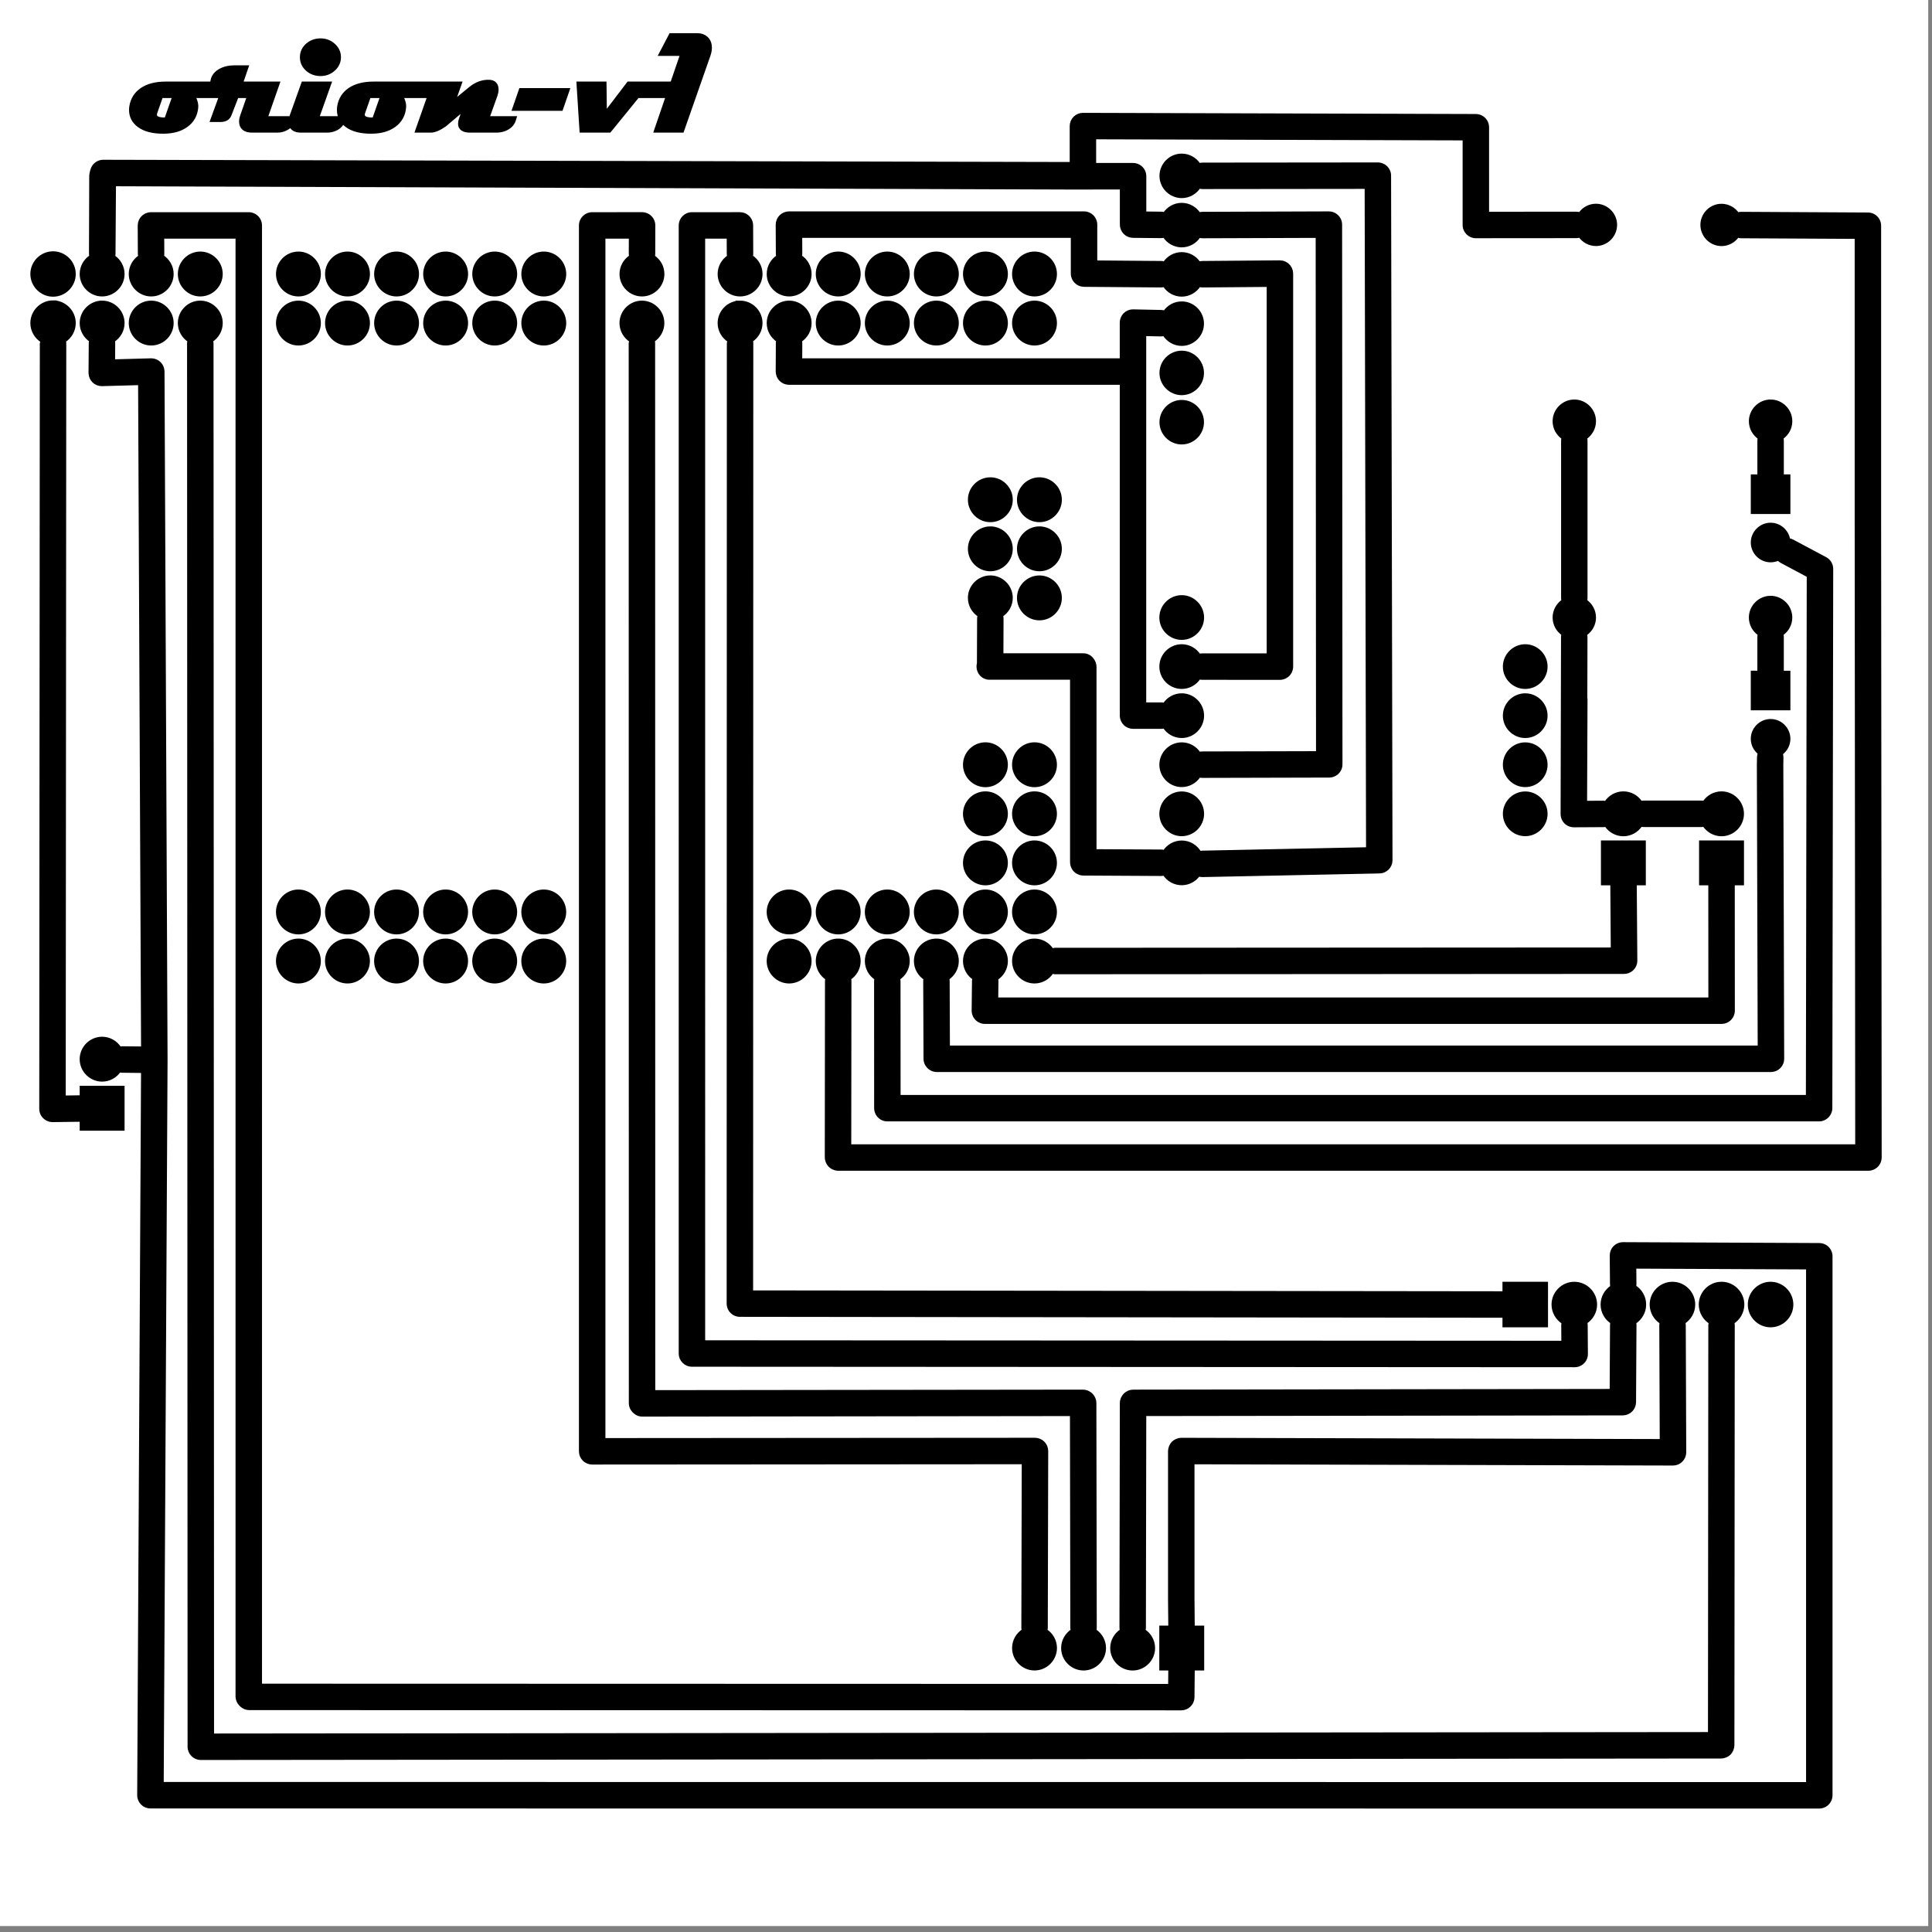 <?xml version="1.0" encoding="UTF-8" standalone="no"?>
<!-- Created with Fritzing (http://www.fritzing.org/) -->

<svg
   y="0in"
   height="100mm"
   width="100mm"
   version="1.2"
   viewBox="0 0 283.465 283.465"
   x="0in"
   id="svg723"
   xmlns="http://www.w3.org/2000/svg"
   xmlns:svg="http://www.w3.org/2000/svg">
  <rect x="0" y="0" width="283.465" height="283.465" fill="#808080" stroke="none"/>
  <defs
     id="defs727" />
  <rect
     fill="none"
     stroke="#000000"
     y="-0.548"
     stroke-width="0.5"
     height="282.889"
     width="282.889"
     id="boardoutline"
     fill-opacity="0.5"
     x="-282.663"
     transform="scale(-1,1)"
     style="fill:#ffffff;fill-opacity:1;stroke:#ffffff;stroke-width:0.499;stroke-dasharray:none;stroke-opacity:1" />
  <path
     id="path11242"
     style="color:#000000;fill:#000000;fill-opacity:1;stroke:#000000;stroke-width:0.425;stroke-dasharray:none;stroke-opacity:1;paint-order:markers stroke fill"
     d="m 158.889,16.771 c -0.226,9.6e-5 -0.449,0.044 -0.658,0.13 -0.208,0.086 -0.397,0.211 -0.557,0.369 -0.002,0.002 -0.004,0.003 -0.006,0.004 -0.156,0.157 -0.28,0.342 -0.366,0.546 -0.003,0.005 -0.007,0.011 -0.01,0.016 v 0.002 c -0.085,0.206 -0.129,0.426 -0.13,0.649 -4.9e-4,0.002 -9.8e-4,0.004 -0.001,0.006 v 0.002 c 0,0.002 0,0.003 0,0.004 v 5.483 L 15.092,23.654 c -0.75,0.024 -1.399,0.531 -1.605,1.252 -0.045,0.116 -0.078,0.237 -0.097,0.36 -0.011,0.037 -0.022,0.074 -0.031,0.111 0.002,0.007 0.004,0.015 0.006,0.022 -0.038,0.141 -0.058,0.286 -0.06,0.432 l -0.038,11.394 c -1.51e-4,0.133 0.015,0.266 0.045,0.396 -0.845,0.552 -1.408,1.505 -1.408,2.58 0,1.689 1.39,3.081 3.079,3.081 1.689,0 3.081,-1.391 3.081,-3.081 0,-1.063 -0.551,-2.006 -1.38,-2.561 0.032,-0.13 0.049,-0.263 0.05,-0.397 l 0.07,-10.129 141.292,0.486 c 2.303,0.004 4.342,-0.024 6.423,-0.013 v 5.37 c 8.7e-4,0.011 0.002,0.022 0.003,0.034 0.002,0.092 0.011,0.184 0.028,0.275 0.005,0.026 0.011,0.053 0.018,0.079 0.018,0.076 0.041,0.15 0.069,0.223 0.011,0.029 0.022,0.058 0.034,0.086 0.035,0.078 0.075,0.152 0.12,0.224 0.009,0.017 0.019,0.033 0.029,0.05 0.059,0.088 0.126,0.169 0.201,0.245 0.012,0.01 0.023,0.021 0.035,0.031 0.063,0.061 0.131,0.117 0.202,0.167 0.028,0.019 0.057,0.037 0.086,0.054 0.061,0.038 0.125,0.071 0.19,0.101 0.033,0.015 0.067,0.029 0.101,0.042 0.068,0.025 0.137,0.046 0.208,0.063 0.03,0.009 0.059,0.016 0.089,0.023 0.098,0.019 0.198,0.029 0.297,0.031 l 4.091,0.041 c 0.165,4.65e-4 0.329,-0.023 0.488,-0.069 0.544,0.853 1.498,1.424 2.575,1.424 1.07,0 2.019,-0.564 2.565,-1.408 0.158,0.048 0.323,0.072 0.488,0.073 l 16.812,-0.056 0.051,75.734 -16.903,0.041 c -0.151,3e-4 -0.302,0.021 -0.448,0.06 -0.55,-0.837 -1.498,-1.395 -2.565,-1.395 -1.683,0 -3.069,1.386 -3.069,3.069 0,1.683 1.386,3.07 3.069,3.07 1.072,0 2.023,-0.564 2.572,-1.408 l 0.001,0.001 c 0.146,0.039 0.297,0.059 0.448,0.059 l 18.624,-0.047 c 0.001,0 0.003,0 0.004,0 0.093,-8.5e-4 0.185,-0.009 0.277,-0.025 0.009,-0.001 0.019,-0.003 0.028,-0.004 0.096,-0.017 0.191,-0.043 0.283,-0.076 0.002,-9.7e-4 0.004,-0.002 0.006,-0.003 0.187,-0.069 0.36,-0.169 0.513,-0.297 l 0.001,-0.001 c 0.154,-0.129 0.284,-0.284 0.385,-0.459 4.9e-4,-0.001 9.8e-4,-0.003 0.001,-0.004 0.151,-0.262 0.23,-0.56 0.23,-0.863 -4.8e-4,-0.003 -9.7e-4,-0.007 -0.001,-0.01 l -0.053,-79.176 v -0.002 c 0,-0.002 0,-0.003 0,-0.004 -0.002,-0.299 -0.082,-0.592 -0.231,-0.851 -9.7e-4,-0.003 -0.002,-0.006 -0.003,-0.009 l -0.001,-0.003 c -0.15,-0.257 -0.365,-0.471 -0.623,-0.621 -0.004,-0.003 -0.008,-0.006 -0.012,-0.009 -0.262,-0.15 -0.559,-0.229 -0.861,-0.229 h -0.003 l -18.545,0.063 c -0.165,0.002 -0.329,0.028 -0.486,0.076 -0.547,-0.835 -1.491,-1.392 -2.555,-1.392 -1.053,0 -1.989,0.548 -2.539,1.37 -0.159,-0.049 -0.323,-0.074 -0.489,-0.076 l -2.38,-0.025 v -5.388 c -2.4e-4,-0.038 -0.002,-0.075 -0.004,-0.113 -0.005,-0.075 -0.015,-0.15 -0.029,-0.224 -0.007,-0.037 -0.015,-0.074 -0.025,-0.11 -0.02,-0.073 -0.044,-0.144 -0.073,-0.214 -0.015,-0.035 -0.03,-0.07 -0.047,-0.104 -0.033,-0.067 -0.071,-0.132 -0.113,-0.195 -0.021,-0.031 -0.043,-0.062 -0.066,-0.092 -0.046,-0.06 -0.096,-0.117 -0.149,-0.17 -0.026,-0.027 -0.054,-0.053 -0.082,-0.078 -0.057,-0.05 -0.116,-0.096 -0.179,-0.138 -0.032,-0.021 -0.064,-0.041 -0.097,-0.06 -0.065,-0.038 -0.133,-0.071 -0.202,-0.1 -0.035,-0.014 -0.071,-0.028 -0.107,-0.04 -0.071,-0.024 -0.144,-0.044 -0.218,-0.059 -0.037,-0.008 -0.074,-0.014 -0.111,-0.019 -0.075,-0.01 -0.15,-0.015 -0.226,-0.015 h -5.632 v -3.899 l 54.196,0.161 v 12.625 c 5.2e-4,0.954 0.774,1.727 1.729,1.727 l 14.745,-0.012 c 0.173,-0.001 0.345,-0.028 0.51,-0.081 0.525,0.747 1.392,1.241 2.364,1.241 1.584,0 2.892,-1.307 2.892,-2.892 0,-1.584 -1.307,-2.89 -2.892,-2.89 -0.978,0 -1.849,0.498 -2.373,1.251 -0.163,-0.053 -0.333,-0.082 -0.504,-0.085 l -13.015,0.01 V 18.674 c 0,-0.002 0,-0.003 0,-0.004 -2e-4,-0.081 -0.006,-0.162 -0.018,-0.242 -4.8e-4,-0.002 -9.7e-4,-0.005 -0.001,-0.007 -0.011,-0.073 -0.027,-0.146 -0.047,-0.217 -0.003,-0.012 -0.007,-0.023 -0.01,-0.035 -0.02,-0.069 -0.045,-0.136 -0.073,-0.202 -0.005,-0.01 -0.011,-0.021 -0.016,-0.031 -0.031,-0.068 -0.067,-0.133 -0.107,-0.196 -0.044,-0.069 -0.093,-0.135 -0.146,-0.198 -0.002,-0.002 -0.004,-0.004 -0.006,-0.006 -0.05,-0.057 -0.103,-0.11 -0.16,-0.16 -0.009,-0.008 -0.018,-0.016 -0.028,-0.023 -0.054,-0.046 -0.111,-0.089 -0.17,-0.129 -0.013,-0.008 -0.025,-0.016 -0.038,-0.023 -0.052,-0.032 -0.106,-0.061 -0.161,-0.088 -0.012,-0.006 -0.024,-0.012 -0.037,-0.018 -0.061,-0.027 -0.124,-0.051 -0.188,-0.07 -0.019,-0.006 -0.039,-0.012 -0.059,-0.018 -0.065,-0.018 -0.13,-0.033 -0.196,-0.044 -0.013,-0.002 -0.025,-0.003 -0.038,-0.004 -0.074,-0.011 -0.149,-0.017 -0.224,-0.018 l -57.652,-0.17 c -0.001,-2e-6 -0.003,-2e-6 -0.004,0 z m 14.496,5.979 c -1.674,0 -3.053,1.379 -3.053,3.053 0,1.674 1.379,3.05 3.053,3.05 1.068,0 2.016,-0.561 2.562,-1.402 0.158,0.048 0.321,0.074 0.486,0.076 l 24.003,-0.026 0.205,97.018 -24.278,0.502 c -0.114,0.003 -0.224,0.016 -0.331,0.04 -0.535,-0.91 -1.524,-1.528 -2.647,-1.528 -1.064,0 -2.009,0.554 -2.561,1.387 -0.146,-0.04 -0.296,-0.062 -0.447,-0.063 l -9.708,-0.051 V 97.846 c -3.3e-4,-0.382 -0.127,-0.753 -0.36,-1.055 -0.3,-0.44 -0.792,-0.727 -1.348,-0.727 h -11.952 l 0.021,-5.304 c 5.2e-4,-0.157 -0.023,-0.309 -0.066,-0.453 0.851,-0.551 1.419,-1.507 1.419,-2.587 0,-1.689 -1.39,-3.081 -3.079,-3.081 -1.689,0 -3.081,1.391 -3.081,3.081 0,1.079 0.567,2.035 1.417,2.585 -0.042,0.141 -0.065,0.289 -0.066,0.442 l -0.026,6.586 c -0.038,0.146 -0.062,0.299 -0.061,0.458 7.5e-4,0.954 0.742,1.726 1.655,1.726 h 12.07 v 27.004 c 9.4e-4,0.006 0.002,0.012 0.003,0.018 0.004,0.155 0.028,0.31 0.073,0.459 0.013,0.043 0.027,0.085 0.043,0.126 0.045,0.121 0.104,0.237 0.176,0.346 0.017,0.03 0.035,0.059 0.054,0.088 0.097,0.128 0.21,0.242 0.338,0.338 0.031,0.021 0.063,0.042 0.095,0.061 0.106,0.069 0.22,0.127 0.338,0.171 0.043,0.017 0.087,0.033 0.132,0.047 0.151,0.046 0.308,0.071 0.466,0.075 l 11.429,0.063 c 0.15,-0.001 0.3,-0.022 0.445,-0.061 0.548,0.849 1.503,1.417 2.58,1.417 1.017,0 1.925,-0.507 2.484,-1.279 0.179,0.058 0.371,0.089 0.57,0.085 l 25.972,-0.536 c 0.089,-0.002 0.176,-0.013 0.261,-0.028 0.016,-0.003 0.031,-0.006 0.047,-0.009 0.101,-0.021 0.198,-0.049 0.291,-0.086 0.007,-0.003 0.015,-0.006 0.022,-0.009 0.096,-0.04 0.186,-0.088 0.272,-0.144 0.008,-0.005 0.017,-0.011 0.025,-0.016 0.084,-0.056 0.163,-0.118 0.236,-0.188 0.007,-0.007 0.015,-0.015 0.022,-0.022 0.07,-0.07 0.134,-0.146 0.192,-0.227 0.007,-0.01 0.014,-0.019 0.021,-0.029 0.056,-0.083 0.105,-0.17 0.146,-0.262 0.004,-0.01 0.009,-0.019 0.013,-0.029 0.04,-0.092 0.072,-0.189 0.095,-0.289 0.003,-0.013 0.005,-0.025 0.007,-0.038 0.021,-0.099 0.032,-0.2 0.035,-0.305 2.3e-4,-0.009 0.003,-0.016 0.003,-0.025 v -0.061 -0.001 L 203.889,26.007 c 3.2e-4,-0.025 -0.005,-0.048 -0.006,-0.073 0.005,-0.054 0.007,-0.108 0.007,-0.163 -0.001,-0.954 -0.776,-1.727 -1.73,-1.726 l -25.73,0.025 c -0.165,0.002 -0.33,0.029 -0.488,0.078 -0.547,-0.838 -1.492,-1.397 -2.558,-1.397 z m 79.201,7.361 c -1.584,0 -2.89,1.306 -2.89,2.89 0,1.584 1.306,2.892 2.89,2.892 0.97,0 1.833,-0.491 2.358,-1.233 0.164,0.054 0.335,0.083 0.507,0.086 l 16.882,0.091 v 41.457 0.002 l 0.079,91.809 H 124.685 l 0.026,-24.132 c -3.3e-4,-0.133 -0.016,-0.266 -0.047,-0.396 0.84,-0.553 1.4,-1.504 1.4,-2.575 0,-1.689 -1.391,-3.079 -3.081,-3.079 -1.689,1e-5 -3.079,1.39 -3.079,3.079 0,1.076 0.564,2.031 1.411,2.583 -0.035,0.126 -0.056,0.255 -0.061,0.385 l -0.028,25.86 v 0.001 0.001 c 4.8e-4,0.001 9.7e-4,0.003 0.001,0.004 0.008,0.268 0.078,0.531 0.205,0.768 0.021,0.047 0.045,0.093 0.07,0.138 0.138,0.219 0.323,0.404 0.542,0.542 0.044,0.025 0.09,0.049 0.136,0.07 0.238,0.128 0.502,0.199 0.772,0.207 h 0.001 151.188 0.001 c 0.116,-0.002 0.231,-0.015 0.344,-0.04 0.036,-0.009 0.073,-0.018 0.108,-0.029 0.08,-0.021 0.158,-0.048 0.234,-0.081 0.036,-0.016 0.072,-0.033 0.107,-0.051 0.079,-0.041 0.154,-0.088 0.226,-0.141 0.024,-0.016 0.047,-0.033 0.07,-0.05 0.092,-0.075 0.177,-0.16 0.252,-0.252 0.011,-0.015 0.021,-0.03 0.031,-0.045 0.059,-0.078 0.112,-0.161 0.157,-0.248 0.017,-0.034 0.033,-0.069 0.048,-0.104 0.033,-0.077 0.061,-0.157 0.082,-0.239 0.01,-0.033 0.02,-0.067 0.028,-0.101 0.025,-0.115 0.038,-0.231 0.04,-0.349 v -0.001 -0.001 l -0.081,-93.536 V 33.127 c -9e-5,-0.071 -0.004,-0.141 -0.013,-0.211 -0.002,-0.018 -0.005,-0.036 -0.007,-0.054 -0.009,-0.065 -0.022,-0.129 -0.038,-0.192 -4.9e-4,-0.002 -9.8e-4,-0.003 -0.001,-0.004 -0.018,-0.068 -0.041,-0.134 -0.067,-0.199 -0.004,-0.01 -0.009,-0.02 -0.013,-0.029 -0.027,-0.063 -0.057,-0.125 -0.091,-0.185 -0.002,-0.002 -0.004,-0.005 -0.006,-0.007 -0.068,-0.117 -0.15,-0.225 -0.243,-0.322 -0.016,-0.017 -0.033,-0.035 -0.05,-0.051 -0.046,-0.045 -0.094,-0.087 -0.145,-0.126 -9.8e-4,-9.78e-4 -0.002,-0.002 -0.003,-0.003 -0.054,-0.04 -0.11,-0.078 -0.168,-0.111 -0.016,-0.009 -0.032,-0.018 -0.048,-0.026 -0.117,-0.065 -0.241,-0.116 -0.369,-0.152 -0.017,-0.005 -0.033,-0.009 -0.05,-0.013 -0.052,-0.013 -0.104,-0.023 -0.157,-0.031 -0.019,-0.003 -0.038,-0.005 -0.057,-0.007 -0.063,-0.008 -0.127,-0.012 -0.19,-0.013 l -18.602,-0.1 c -0.173,0.001 -0.344,0.028 -0.508,0.081 -0.523,-0.757 -1.395,-1.258 -2.376,-1.258 z M 115.746,31.23 c -0.216,0.003 -0.43,0.046 -0.63,0.127 -0.015,0.006 -0.029,0.012 -0.044,0.019 -0.199,0.084 -0.381,0.205 -0.536,0.356 -0.002,0.002 -0.004,0.003 -0.006,0.004 -0.152,0.155 -0.273,0.337 -0.357,0.536 -0.008,0.017 -0.015,0.035 -0.022,0.053 -0.081,0.2 -0.124,0.414 -0.126,0.63 v 0.003 0.002 c 0,0.002 0,0.003 0,0.004 l 0.021,4.276 c 0.002,0.132 0.019,0.263 0.051,0.391 -0.836,0.553 -1.392,1.501 -1.392,2.569 0,1.689 1.391,3.081 3.081,3.081 1.689,0 3.079,-1.391 3.079,-3.081 0,-1.075 -0.564,-2.028 -1.409,-2.58 0.03,-0.13 0.045,-0.263 0.044,-0.397 l -0.012,-2.539 h 39.835 v 5.457 c 3.4e-4,0.12 0.013,0.239 0.038,0.356 0.008,0.03 0.017,0.06 0.026,0.089 0.023,0.089 0.053,0.175 0.089,0.259 0.017,0.036 0.036,0.072 0.056,0.107 0.038,0.073 0.082,0.143 0.13,0.209 0.027,0.036 0.056,0.071 0.086,0.105 0.049,0.057 0.102,0.11 0.158,0.16 0.037,0.033 0.075,0.064 0.114,0.094 0.058,0.042 0.118,0.081 0.18,0.116 0.045,0.027 0.091,0.052 0.138,0.075 0.069,0.029 0.139,0.054 0.211,0.075 0.043,0.015 0.087,0.029 0.132,0.041 0.093,0.019 0.187,0.03 0.281,0.034 0.024,0.003 0.048,0.006 0.072,0.009 l 11.291,0.092 c 0.164,-0.002 0.328,-0.027 0.485,-0.075 0.544,0.852 1.498,1.422 2.574,1.422 1.076,0 2.029,-0.571 2.574,-1.422 0.158,0.048 0.321,0.073 0.486,0.075 l 9.618,-0.078 v 54.195 l -9.661,-0.004 c -0.151,0.002 -0.3,0.023 -0.445,0.063 -0.549,-0.844 -1.5,-1.406 -2.572,-1.406 -1.683,0 -3.069,1.387 -3.069,3.07 0,1.683 1.386,3.067 3.069,3.067 1.071,0 2.021,-0.561 2.571,-1.403 0.145,0.041 0.295,0.062 0.445,0.064 l 11.388,0.007 h 0.001 0.001 c 0.112,-0.001 0.224,-0.014 0.334,-0.037 0.029,-0.006 0.059,-0.012 0.088,-0.019 0.107,-0.027 0.212,-0.063 0.312,-0.11 0.014,-0.008 0.028,-0.015 0.043,-0.023 0.095,-0.048 0.186,-0.105 0.271,-0.17 0.014,-0.011 0.029,-0.021 0.043,-0.032 0.088,-0.072 0.169,-0.152 0.242,-0.24 0.014,-0.018 0.028,-0.037 0.041,-0.056 0.063,-0.082 0.118,-0.17 0.166,-0.262 0.007,-0.013 0.015,-0.026 0.022,-0.04 0.048,-0.102 0.086,-0.209 0.113,-0.319 0.006,-0.025 0.011,-0.051 0.016,-0.076 0.025,-0.113 0.038,-0.227 0.04,-0.343 v -0.002 -57.667 c 2e-5,-0.005 2e-5,-0.01 0,-0.015 -9.4e-4,-0.007 -0.002,-0.014 -0.003,-0.021 -0.003,-0.107 -0.015,-0.214 -0.038,-0.319 -0.005,-0.026 -0.011,-0.051 -0.018,-0.076 -0.028,-0.109 -0.066,-0.215 -0.114,-0.316 -0.009,-0.016 -0.017,-0.031 -0.026,-0.047 -0.047,-0.091 -0.103,-0.178 -0.166,-0.259 -0.012,-0.017 -0.024,-0.033 -0.037,-0.05 -0.071,-0.085 -0.15,-0.163 -0.236,-0.233 -0.023,-0.018 -0.046,-0.036 -0.07,-0.053 -0.082,-0.061 -0.168,-0.114 -0.259,-0.16 -0.011,-0.006 -0.021,-0.012 -0.032,-0.018 -0.104,-0.047 -0.213,-0.084 -0.325,-0.11 -0.023,-0.006 -0.047,-0.011 -0.07,-0.016 -0.11,-0.023 -0.222,-0.035 -0.334,-0.037 -0.001,4.86e-4 -0.003,9.75e-4 -0.004,0.002 -0.003,-4.99e-4 -0.007,-9.87e-4 -0.01,-0.002 l -11.358,0.091 c -0.165,0.004 -0.328,0.031 -0.485,0.081 -0.548,-0.829 -1.49,-1.38 -2.549,-1.38 -1.057,0 -1.996,0.548 -2.544,1.374 -0.158,-0.048 -0.321,-0.073 -0.486,-0.075 l -9.577,-0.078 v -5.47 c 2.9e-4,-0.954 -0.772,-1.727 -1.726,-1.729 h -43.298 -0.001 c -0.002,-3e-6 -0.004,-3e-6 -0.006,0 z m -93.611,0.117 c -0.113,0.002 -0.226,0.015 -0.337,0.04 -0.029,0.007 -0.058,0.014 -0.086,0.022 -0.092,0.023 -0.181,0.054 -0.268,0.092 -0.022,0.009 -0.043,0.018 -0.064,0.028 -0.101,0.051 -0.198,0.111 -0.287,0.18 -0.022,0.018 -0.044,0.038 -0.066,0.057 -0.071,0.061 -0.136,0.127 -0.196,0.198 -0.018,0.02 -0.035,0.04 -0.051,0.06 -0.071,0.091 -0.132,0.188 -0.183,0.292 -0.008,0.017 -0.015,0.034 -0.022,0.051 -0.04,0.09 -0.073,0.184 -0.097,0.28 -0.008,0.029 -0.014,0.058 -0.021,0.088 -0.022,0.107 -0.035,0.215 -0.037,0.324 -5.18e-4,0.006 -0.001,0.012 -0.002,0.018 -2e-6,0.002 -2e-6,0.003 0,0.004 -3e-6,0.002 -3e-6,0.004 0,0.006 l 0.021,4.156 c 0.003,0.133 0.021,0.264 0.054,0.393 -0.834,0.554 -1.387,1.5 -1.387,2.566 0,1.689 1.39,3.081 3.079,3.081 1.689,0 3.081,-1.391 3.081,-3.081 0,-1.077 -0.566,-2.031 -1.414,-2.583 0.03,-0.13 0.045,-0.262 0.044,-0.396 l -0.013,-2.42 H 34.771 V 248.969 c 9.73e-4,0.002 0.002,0.004 0.003,0.006 0.02,0.398 0.178,0.777 0.445,1.072 0.061,0.072 0.128,0.139 0.201,0.201 0.297,0.27 0.679,0.428 1.08,0.447 l 136.817,0.035 c 0.002,-4.8e-4 0.004,-9.7e-4 0.006,-0.001 0.295,-0.002 0.584,-0.08 0.841,-0.226 0.011,-0.006 0.022,-0.013 0.032,-0.019 0.246,-0.146 0.452,-0.352 0.599,-0.598 0.008,-0.013 0.017,-0.026 0.025,-0.04 0.143,-0.253 0.22,-0.537 0.224,-0.828 v -0.01 c 4.9e-4,-0.001 9.8e-4,-0.003 0.001,-0.004 -4.7e-4,-0.004 -9.6e-4,-0.008 -0.001,-0.012 l 0.04,-4.11 h 0.39 0.993 v -6.16 h -1.383 l -0.04,-4.088 c 5.5e-4,-0.008 0.001,-0.017 0.001,-0.025 v -19.982 l 70.417,0.185 c 0.001,-4.9e-4 0.003,-9.8e-4 0.004,-0.001 0.002,5e-4 0.005,9.9e-4 0.007,0.001 0.223,-0.001 0.444,-0.045 0.65,-0.13 l 0.001,-0.001 c 0.205,-0.085 0.392,-0.209 0.551,-0.365 0.005,-0.005 0.01,-0.01 0.015,-0.015 0.154,-0.156 0.278,-0.34 0.363,-0.542 0.003,-0.007 0.007,-0.015 0.01,-0.022 0.085,-0.206 0.129,-0.426 0.13,-0.649 0,-0.001 0,-0.003 0,-0.004 0,-0.002 0,-0.004 0,-0.006 l -0.069,-18.665 c -0.003,-0.129 -0.021,-0.257 -0.053,-0.382 0.864,-0.559 1.441,-1.531 1.441,-2.628 0,-1.717 -1.412,-3.129 -3.129,-3.129 -1.717,0 -3.129,1.412 -3.129,3.129 0,1.105 0.585,2.084 1.46,2.641 -0.03,0.125 -0.046,0.253 -0.048,0.382 l 0.065,16.925 -70.412,-0.183 h -0.001 -0.003 c -0.2,0.004 -0.398,0.044 -0.584,0.116 -0.047,0.017 -0.093,0.036 -0.138,0.057 -0.18,0.08 -0.346,0.19 -0.489,0.325 -0.003,0.002 -0.006,0.004 -0.009,0.006 l -0.001,0.001 c -0.137,0.143 -0.249,0.309 -0.33,0.491 -0.022,0.048 -0.042,0.097 -0.06,0.146 -0.071,0.182 -0.11,0.376 -0.116,0.571 -4.9e-4,0.003 -9.8e-4,0.006 -0.001,0.009 v 0.001 0.003 21.715 c 4.8e-4,0.002 9.7e-4,0.004 0.001,0.006 -5e-4,0.004 -9.9e-4,0.008 -0.001,0.012 l 0.04,4.096 h -1.323 v 6.16 h 1.323 l -0.023,2.394 -133.376,-0.035 V 33.076 c 5.3e-5,-0.151 -0.02,-0.301 -0.059,-0.447 -9.71e-4,-0.002 -0.002,-0.005 -0.003,-0.007 -0.039,-0.143 -0.096,-0.281 -0.17,-0.41 -0.002,-0.002 -0.003,-0.004 -0.004,-0.006 -0.072,-0.124 -0.16,-0.239 -0.261,-0.341 -0.007,-0.007 -0.014,-0.014 -0.021,-0.021 -0.104,-0.103 -0.221,-0.192 -0.347,-0.265 -0.002,-9.8e-4 -0.004,-0.002 -0.006,-0.003 -0.126,-0.072 -0.26,-0.127 -0.4,-0.166 -0.006,-0.002 -0.012,-0.004 -0.018,-0.006 -0.144,-0.038 -0.292,-0.057 -0.441,-0.057 h -14.355 -0.003 c -0.002,-3e-6 -0.004,-3e-6 -0.006,0 z m 64.749,0 c -0.955,-2.86e-4 -1.729,0.774 -1.729,1.729 v 179.864 0.001 c 6.31e-4,0.457 0.182,0.895 0.505,1.219 l 0.002,0.001 0.002,0.001 c 0.324,0.324 0.764,0.506 1.222,0.505 h 0.002 l 63.236,-0.044 -0.059,24.205 c 0.005,0.13 0.026,0.26 0.06,0.385 -0.851,0.551 -1.419,1.509 -1.419,2.588 0,1.689 1.391,3.079 3.081,3.079 1.689,0 3.079,-1.39 3.079,-3.079 0,-1.075 -0.563,-2.029 -1.408,-2.581 0.035,-0.125 0.057,-0.254 0.063,-0.384 l 0.061,-25.938 c 0,-0.002 0,-0.004 0,-0.006 v -0.001 c -9.6e-4,-0.222 -0.045,-0.442 -0.129,-0.647 -0.002,-0.006 -0.005,-0.013 -0.007,-0.019 -0.086,-0.202 -0.209,-0.386 -0.363,-0.542 -0.006,-0.006 -0.012,-0.013 -0.018,-0.019 -0.157,-0.154 -0.341,-0.277 -0.543,-0.362 -0.005,-0.002 -0.011,-0.004 -0.016,-0.006 -0.205,-0.085 -0.425,-0.129 -0.647,-0.13 -0.001,0 -0.003,0 -0.004,0 l -63.24,0.044 V 34.803 h 3.86 l -0.007,2.426 c 0.002,0.132 0.018,0.264 0.05,0.393 -0.845,0.552 -1.409,1.504 -1.409,2.58 0,1.689 1.39,3.081 3.079,3.081 1.689,0 3.081,-1.391 3.081,-3.081 0,-1.069 -0.557,-2.018 -1.395,-2.571 0.032,-0.128 0.049,-0.26 0.051,-0.393 l 0.009,-4.157 c 2e-6,-0.002 2e-6,-0.003 0,-0.004 3e-6,-0.002 3e-6,-0.004 0,-0.006 1.27e-4,-0.036 -8.5e-4,-0.071 -0.003,-0.107 -0.002,-0.025 -0.004,-0.051 -0.007,-0.076 -0.001,-0.012 -0.003,-0.024 -0.004,-0.037 -0.003,-0.02 -0.005,-0.04 -0.009,-0.06 -9.51e-4,-0.005 -0.002,-0.011 -0.003,-0.016 -0.005,-0.026 -0.01,-0.053 -0.016,-0.079 -0.005,-0.022 -0.01,-0.044 -0.016,-0.066 -0.002,-0.009 -0.005,-0.019 -0.007,-0.028 -0.008,-0.027 -0.016,-0.054 -0.025,-0.081 -0.002,-0.004 -0.003,-0.008 -0.004,-0.012 -0.011,-0.032 -0.023,-0.064 -0.035,-0.095 -0.012,-0.028 -0.025,-0.056 -0.038,-0.084 l -0.002,-0.002 c -0.002,-0.006 -0.005,-0.012 -0.007,-0.018 -0.004,-0.008 -0.009,-0.017 -0.013,-0.025 -0.013,-0.025 -0.027,-0.05 -0.041,-0.075 -0.01,-0.017 -0.02,-0.034 -0.031,-0.051 -0.002,-0.002 -0.003,-0.004 -0.004,-0.006 -0.015,-0.025 -0.032,-0.05 -0.048,-0.075 -0.013,-0.019 -0.027,-0.037 -0.041,-0.056 -0.006,-0.007 -0.012,-0.015 -0.018,-0.022 -0.004,-0.004 -0.008,-0.009 -0.012,-0.013 -0.017,-0.021 -0.034,-0.041 -0.051,-0.062 -0.021,-0.024 -0.043,-0.047 -0.066,-0.07 -0.013,-0.012 -0.025,-0.024 -0.038,-0.035 -0.043,-0.041 -0.088,-0.08 -0.135,-0.117 -0.016,-0.012 -0.032,-0.024 -0.048,-0.035 -0.014,-0.01 -0.029,-0.021 -0.044,-0.031 -0.012,-0.008 -0.024,-0.016 -0.037,-0.023 -0.02,-0.013 -0.04,-0.025 -0.06,-0.037 -0.008,-0.004 -0.016,-0.009 -0.023,-0.013 -0.124,-0.069 -0.256,-0.123 -0.393,-0.16 -0.004,-9.94e-4 -0.009,-0.002 -0.013,-0.003 -0.069,-0.018 -0.139,-0.032 -0.209,-0.041 -0.009,-0.001 -0.018,-0.002 -0.026,-0.003 -0.005,-5.09e-4 -0.01,-9.97e-4 -0.015,-0.002 -0.027,-0.003 -0.055,-0.005 -0.082,-0.007 -0.021,-8.54e-4 -0.041,-0.001 -0.062,-0.002 -0.012,-6.18e-4 -0.024,-0.001 -0.037,-0.002 -0.002,-2e-6 -0.003,-2e-6 -0.004,0 z m 14.637,0 c -0.954,0.001 -1.726,0.775 -1.726,1.729 V 198.585 c -2.82e-4,0.954 0.772,1.727 1.726,1.729 l 129.516,0.072 c 0.002,0 0.004,0 0.006,0 0.002,1e-5 0.005,1e-5 0.007,0 0.125,-6.4e-4 0.25,-0.015 0.372,-0.043 h 0.001 c 0.12,-0.028 0.237,-0.069 0.349,-0.122 0.009,-0.004 0.019,-0.009 0.028,-0.013 0.112,-0.055 0.218,-0.122 0.316,-0.199 0.003,-0.003 0.007,-0.006 0.01,-0.009 0.199,-0.161 0.359,-0.363 0.47,-0.593 0.056,-0.116 0.099,-0.239 0.127,-0.365 v -0.003 c 0.027,-0.12 0.041,-0.243 0.043,-0.366 5.1e-4,-0.005 0.001,-0.011 0.001,-0.016 -4.7e-4,-0.004 -9.6e-4,-0.009 -0.001,-0.013 l -0.031,-4.236 c -0.003,-0.13 -0.02,-0.259 -0.051,-0.385 0.858,-0.561 1.431,-1.528 1.431,-2.619 0,-1.717 -1.415,-3.129 -3.132,-3.129 -1.717,0 -3.129,1.412 -3.129,3.129 0,1.109 0.59,2.089 1.469,2.646 -0.029,0.126 -0.045,0.255 -0.045,0.384 l 0.018,2.495 -126.047,-0.069 V 34.803 h 3.587 l 0.009,2.435 c 0.002,0.133 0.02,0.265 0.053,0.394 -0.836,0.553 -1.393,1.501 -1.393,2.569 0,1.689 1.391,3.081 3.081,3.081 1.689,0 3.081,-1.391 3.081,-3.081 0,-1.075 -0.564,-2.028 -1.409,-2.58 0.03,-0.13 0.046,-0.262 0.045,-0.396 l -0.016,-4.15 c 0,-0.002 0,-0.004 0,-0.006 v -0.003 c -5.3e-4,-0.085 -0.007,-0.171 -0.021,-0.255 -0.001,-0.009 -0.003,-0.018 -0.004,-0.026 -0.029,-0.174 -0.085,-0.342 -0.166,-0.5 -0.001,-0.003 -0.003,-0.006 -0.004,-0.009 -0.04,-0.077 -0.085,-0.15 -0.136,-0.22 l -0.001,-0.003 c -0.001,-0.002 -0.003,-0.004 -0.004,-0.006 -0.052,-0.071 -0.11,-0.137 -0.173,-0.199 -0.002,-0.002 -0.004,-0.004 -0.006,-0.006 -0.191,-0.188 -0.423,-0.329 -0.678,-0.412 -0.008,-0.003 -0.017,-0.005 -0.025,-0.007 -0.08,-0.025 -0.162,-0.044 -0.245,-0.057 -0.002,-5e-6 -0.005,-5e-6 -0.007,0 -0.085,-0.013 -0.171,-0.02 -0.258,-0.021 z M 7.786,37.084 c -1.71,0 -3.12,1.407 -3.12,3.117 -10e-8,1.71 1.41,3.119 3.12,3.119 1.71,0 3.117,-1.408 3.117,-3.119 0,-1.71 -1.407,-3.117 -3.117,-3.117 z m 21.599,0.037 c -1.689,0 -3.081,1.391 -3.081,3.081 1e-6,1.689 1.391,3.081 3.081,3.081 1.689,0 3.081,-1.391 3.081,-3.081 0,-1.689 -1.391,-3.081 -3.081,-3.081 z m 14.401,0 c -1.689,0 -3.081,1.391 -3.081,3.081 0,1.689 1.391,3.081 3.081,3.081 1.689,0 3.079,-1.391 3.079,-3.081 0,-1.689 -1.39,-3.081 -3.079,-3.081 z m 7.198,0 c -1.689,0 -3.079,1.391 -3.079,3.081 0,1.689 1.39,3.081 3.079,3.081 1.689,0 3.081,-1.391 3.081,-3.081 0,-1.689 -1.391,-3.081 -3.081,-3.081 z m 7.201,0 c -1.689,0 -3.079,1.391 -3.079,3.081 0,1.689 1.39,3.081 3.079,3.081 1.689,0 3.081,-1.391 3.081,-3.081 0,-1.689 -1.391,-3.081 -3.081,-3.081 z m 7.2,0 c -1.689,0 -3.081,1.391 -3.081,3.081 10e-7,1.689 1.391,3.081 3.081,3.081 1.689,0 3.081,-1.391 3.081,-3.081 0,-1.689 -1.391,-3.081 -3.081,-3.081 z m 7.201,0 c -1.689,0 -3.081,1.391 -3.081,3.081 0,1.689 1.391,3.081 3.081,3.081 1.689,0 3.081,-1.391 3.081,-3.081 0,-1.689 -1.391,-3.081 -3.081,-3.081 z m 7.2,0 c -1.689,0 -3.081,1.391 -3.081,3.081 0,1.689 1.391,3.081 3.081,3.081 1.689,0 3.079,-1.391 3.079,-3.081 0,-1.689 -1.39,-3.081 -3.079,-3.081 z m 43.198,0 c -1.689,0 -3.079,1.391 -3.079,3.081 0,1.689 1.39,3.081 3.079,3.081 1.689,0 3.081,-1.391 3.081,-3.081 0,-1.689 -1.391,-3.081 -3.081,-3.081 z m 7.201,0 c -1.689,0 -3.079,1.391 -3.079,3.081 0,1.689 1.39,3.081 3.079,3.081 1.689,0 3.081,-1.391 3.081,-3.081 0,-1.689 -1.391,-3.081 -3.081,-3.081 z m 7.2,0 c -1.689,0 -3.081,1.391 -3.081,3.081 0,1.689 1.391,3.081 3.081,3.081 1.689,0 3.081,-1.391 3.081,-3.081 0,-1.689 -1.391,-3.081 -3.081,-3.081 z m 7.201,0 c -1.689,0 -3.081,1.391 -3.081,3.081 0,1.689 1.391,3.081 3.081,3.081 1.689,0 3.081,-1.391 3.081,-3.081 0,-1.689 -1.391,-3.081 -3.081,-3.081 z m 7.2,0 c -1.689,0 -3.081,1.391 -3.081,3.081 0,1.689 1.391,3.081 3.081,3.081 1.689,0 3.079,-1.391 3.079,-3.081 0,-1.689 -1.39,-3.081 -3.079,-3.081 z M 7.786,44.284 c -1.71,0 -3.12,1.408 -3.12,3.119 0,1.114 0.598,2.098 1.487,2.65 -0.046,0.118 -0.079,0.241 -0.098,0.366 L 5.972,162.693 c 4.863e-4,0.001 9.746e-4,0.003 0.001,0.004 -5.233e-4,0.006 -0.001,0.013 -0.001,0.019 0.005,0.292 0.083,0.578 0.229,0.832 0.004,0.006 0.008,0.012 0.012,0.018 0.148,0.252 0.357,0.462 0.608,0.611 0.011,0.006 0.021,0.013 0.032,0.019 0.256,0.145 0.544,0.223 0.838,0.226 0.003,9.8e-4 0.006,0.002 0.009,0.003 0.003,-4.8e-4 0.007,-9.7e-4 0.01,-0.001 0.004,5.1e-4 0.009,0.001 0.013,0.001 l 4.182,-0.056 v 0.321 0.992 h 6.16 v -6.16 h -6.16 v 1.392 l -2.474,0.032 0.081,-110.525 c -0.001,-0.133 -0.018,-0.266 -0.05,-0.396 0.864,-0.557 1.441,-1.527 1.441,-2.622 0,-1.71 -1.407,-3.119 -3.117,-3.119 z m 7.198,0.037 c -1.689,1e-6 -3.079,1.391 -3.079,3.081 0,1.065 0.552,2.011 1.384,2.565 -0.032,0.127 -0.05,0.258 -0.053,0.39 l -0.034,4.346 c 0.001,0.016 0.003,0.032 0.004,0.048 -5.01e-4,0.004 -9.89e-4,0.008 -0.002,0.012 0.001,0.011 0.003,0.021 0.004,0.032 0.004,0.088 0.015,0.176 0.032,0.262 0.006,0.028 0.013,0.057 0.021,0.085 0.02,0.078 0.045,0.154 0.076,0.229 0.009,0.024 0.018,0.047 0.028,0.07 0.089,0.191 0.212,0.364 0.363,0.511 0.019,0.018 0.039,0.035 0.059,0.051 0.059,0.053 0.122,0.102 0.188,0.146 0.027,0.018 0.055,0.035 0.084,0.051 0.063,0.036 0.128,0.069 0.195,0.097 0.031,0.014 0.062,0.027 0.094,0.04 0.09,0.033 0.184,0.059 0.278,0.076 0.005,0.002 0.011,0.003 0.016,0.004 h 0.002 c 0.091,0.016 0.183,0.024 0.275,0.025 0.01,-8.85e-4 0.021,-0.002 0.031,-0.003 0.01,0.001 0.021,0.002 0.031,0.003 l 5.495,-0.152 0.435,97.465 -2.93,-0.032 c -0.136,-0.002 -0.268,0.012 -0.396,0.04 -0.548,-0.862 -1.513,-1.44 -2.602,-1.44 -1.689,0 -3.079,1.391 -3.079,3.081 0,1.689 1.39,3.081 3.079,3.081 1.053,0 1.991,-0.541 2.547,-1.358 0.127,0.032 0.258,0.051 0.394,0.053 l 2.984,0.034 -0.567,106.198 c 0.004,0.47 0.196,0.894 0.504,1.203 0.002,0.002 0.003,0.004 0.004,0.006 0.312,0.311 0.742,0.503 1.216,0.504 0.002,4.9e-4 0.003,9.8e-4 0.004,0.001 l 244.859,0.015 c 0.133,-0.002 0.266,-0.019 0.396,-0.051 0.034,-0.008 0.067,-0.017 0.1,-0.026 0.256,-0.077 0.49,-0.213 0.684,-0.396 0.025,-0.023 0.05,-0.047 0.073,-0.072 0.184,-0.195 0.32,-0.43 0.397,-0.687 0.01,-0.033 0.02,-0.067 0.028,-0.101 0.032,-0.129 0.05,-0.262 0.051,-0.396 v -79.086 c 10e-6,-0.003 10e-6,-0.006 0,-0.009 -6.4e-4,-0.303 -0.081,-0.601 -0.233,-0.863 l -0.001,-0.001 c -0.308,-0.531 -0.873,-0.858 -1.487,-0.861 l -28.802,-0.129 c -0.002,4.8e-4 -0.005,9.7e-4 -0.007,0.001 -0.005,-5.1e-4 -0.011,-0.001 -0.016,-0.001 -0.167,0.002 -0.333,0.029 -0.492,0.079 -0.009,0.002 -0.018,0.004 -0.026,0.006 -0.164,0.054 -0.318,0.132 -0.459,0.231 -0.008,0.005 -0.016,0.01 -0.023,0.015 -0.138,0.101 -0.26,0.221 -0.362,0.357 -0.007,0.008 -0.014,0.017 -0.021,0.025 -0.102,0.141 -0.182,0.297 -0.237,0.461 -0.002,0.005 -0.004,0.01 -0.006,0.015 -0.054,0.166 -0.083,0.338 -0.085,0.513 -0.001,0.005 -0.002,0.011 -0.003,0.016 4.8e-4,0.002 9.7e-4,0.005 0.001,0.007 -5.1e-4,0.005 -9.9e-4,0.01 -0.001,0.015 l 0.034,4.197 c 0.003,0.13 0.02,0.259 0.051,0.385 -0.857,0.561 -1.428,1.528 -1.428,2.619 0,1.092 0.573,2.06 1.431,2.621 -0.03,0.127 -0.046,0.256 -0.047,0.387 l -0.053,9.587 -70.143,0.101 c -0.005,9.5e-4 -0.011,0.002 -0.016,0.003 -0.201,0.005 -0.399,0.044 -0.586,0.117 -0.058,0.026 -0.115,0.054 -0.17,0.086 -0.129,0.064 -0.25,0.145 -0.359,0.239 -0.053,0.047 -0.103,0.098 -0.149,0.151 -0.095,0.109 -0.175,0.23 -0.24,0.359 -0.031,0.055 -0.06,0.111 -0.085,0.168 -0.075,0.191 -0.116,0.395 -0.12,0.601 l -0.056,33.01 c 0.006,0.13 0.026,0.259 0.06,0.384 -0.85,0.551 -1.417,1.508 -1.417,2.587 0,1.689 1.39,3.079 3.079,3.079 1.689,0 3.081,-1.39 3.081,-3.079 0,-1.075 -0.564,-2.029 -1.409,-2.581 0.035,-0.125 0.056,-0.254 0.061,-0.384 l 0.054,-31.289 70.135,-0.098 c 0.111,-0.002 0.221,-0.014 0.33,-0.037 0.033,-0.007 0.066,-0.015 0.098,-0.023 0.087,-0.023 0.171,-0.052 0.253,-0.088 0.025,-0.01 0.05,-0.02 0.075,-0.031 0.101,-0.05 0.196,-0.109 0.286,-0.177 0.023,-0.019 0.046,-0.038 0.069,-0.059 0.067,-0.057 0.13,-0.119 0.188,-0.186 0.022,-0.024 0.044,-0.049 0.065,-0.075 0.068,-0.087 0.127,-0.18 0.177,-0.278 0.01,-0.024 0.02,-0.048 0.029,-0.072 0.038,-0.085 0.07,-0.173 0.094,-0.264 0.008,-0.029 0.014,-0.058 0.021,-0.088 0.023,-0.106 0.035,-0.213 0.038,-0.321 0.001,-0.007 0.002,-0.014 0.003,-0.021 l 0.065,-11.303 c 0.001,-0.131 -0.013,-0.261 -0.041,-0.388 0.874,-0.557 1.459,-1.535 1.459,-2.64 0,-1.107 -0.588,-2.087 -1.466,-2.644 0.028,-0.127 0.042,-0.257 0.041,-0.387 l -0.021,-2.448 25.333,0.114 v 75.645 l -241.393,-0.016 0.565,-106.137 c 4.7e-5,-0.003 -3.3e-5,-0.007 0,-0.01 v -0.034 -0.001 L 23.925,54.532 c 5.8e-5,-0.005 -0.002,-0.011 -0.002,-0.016 2.54e-4,-0.017 2.54e-4,-0.034 0,-0.051 -0.004,-0.039 -0.008,-0.078 -0.015,-0.117 -0.007,-0.068 -0.011,-0.136 -0.025,-0.201 -0.01,-0.039 -0.022,-0.078 -0.035,-0.116 -0.02,-0.068 -0.039,-0.137 -0.067,-0.202 -0.018,-0.038 -0.038,-0.076 -0.059,-0.113 -0.033,-0.064 -0.066,-0.126 -0.107,-0.185 -0.026,-0.034 -0.052,-0.067 -0.081,-0.1 -0.041,-0.051 -0.081,-0.102 -0.127,-0.148 -0.042,-0.039 -0.085,-0.075 -0.13,-0.11 -0.043,-0.035 -0.084,-0.071 -0.13,-0.101 -0.046,-0.029 -0.094,-0.055 -0.142,-0.079 -0.053,-0.028 -0.104,-0.057 -0.16,-0.079 -0.05,-0.019 -0.101,-0.036 -0.152,-0.05 -0.056,-0.017 -0.111,-0.034 -0.168,-0.045 -0.065,-0.011 -0.131,-0.017 -0.196,-0.021 -0.038,-0.003 -0.075,-0.013 -0.114,-0.013 -0.01,-1.06e-4 -0.019,0.003 -0.029,0.003 -0.012,-0.001 -0.024,-0.002 -0.037,-0.003 l -5.476,0.151 0.019,-2.556 c 6.31e-4,-0.133 -0.014,-0.266 -0.044,-0.396 0.849,-0.551 1.417,-1.506 1.417,-2.584 0,-1.689 -1.391,-3.081 -3.081,-3.081 z m 7.201,0 c -1.689,1e-6 -3.079,1.391 -3.079,3.081 0,1.689 1.39,3.079 3.079,3.079 1.689,0 3.081,-1.39 3.081,-3.079 0,-1.689 -1.391,-3.081 -3.081,-3.081 z m 7.2,0 c -1.689,1e-6 -3.081,1.391 -3.081,3.081 1e-6,1.081 0.571,2.038 1.424,2.588 -0.024,0.116 -0.07,0.224 -0.07,0.347 l 0.076,205.951 v 0.001 0.001 c 6.68e-4,0.476 0.196,0.908 0.508,1.22 l 0.002,0.001 c 0.313,0.311 0.743,0.504 1.219,0.504 h 0.002 0.002 l 223.064,-0.217 c 0.001,0 0.003,0 0.004,0 0.201,-0.005 0.399,-0.044 0.586,-0.117 0.045,-0.017 0.09,-0.035 0.133,-0.056 0.185,-0.081 0.354,-0.193 0.5,-0.333 l 0.001,-0.001 0.001,-0.001 c 0.138,-0.146 0.25,-0.314 0.331,-0.498 0.02,-0.043 0.039,-0.087 0.056,-0.132 0.074,-0.188 0.114,-0.387 0.119,-0.589 l 0.05,-61.652 c -0.001,-0.129 -0.017,-0.257 -0.047,-0.382 0.87,-0.558 1.452,-1.534 1.452,-2.635 0,-1.717 -1.412,-3.129 -3.129,-3.129 -1.717,0 -3.13,1.412 -3.13,3.129 0,1.11 0.591,2.093 1.474,2.648 -0.038,0.12 -0.062,0.243 -0.073,0.368 l -0.051,59.925 -219.614,0.214 -0.078,-204.221 c 3.7e-5,-0.123 -0.046,-0.231 -0.07,-0.347 0.852,-0.55 1.422,-1.508 1.422,-2.588 0,-1.689 -1.391,-3.081 -3.081,-3.081 z m 14.401,0 c -1.689,1e-6 -3.081,1.391 -3.081,3.081 0,1.689 1.391,3.079 3.081,3.079 1.689,0 3.079,-1.39 3.079,-3.079 0,-1.689 -1.39,-3.081 -3.079,-3.081 z m 7.198,0 c -1.689,1e-6 -3.079,1.391 -3.079,3.081 0,1.689 1.39,3.079 3.079,3.079 1.689,0 3.081,-1.39 3.081,-3.079 0,-1.689 -1.391,-3.081 -3.081,-3.081 z m 7.201,0 c -1.689,1e-6 -3.079,1.391 -3.079,3.081 0,1.689 1.39,3.079 3.079,3.079 1.689,0 3.081,-1.39 3.081,-3.079 0,-1.689 -1.391,-3.081 -3.081,-3.081 z m 7.2,0 c -1.689,1e-6 -3.081,1.391 -3.081,3.081 10e-7,1.689 1.391,3.079 3.081,3.079 1.689,0 3.081,-1.39 3.081,-3.079 0,-1.689 -1.391,-3.081 -3.081,-3.081 z m 7.201,0 c -1.689,1e-6 -3.081,1.391 -3.081,3.081 0,1.689 1.391,3.079 3.081,3.079 1.689,0 3.081,-1.39 3.081,-3.079 0,-1.689 -1.391,-3.081 -3.081,-3.081 z m 7.2,0 c -1.689,1e-6 -3.081,1.391 -3.081,3.081 0,1.689 1.391,3.079 3.081,3.079 1.689,0 3.079,-1.39 3.079,-3.079 0,-1.689 -1.39,-3.081 -3.079,-3.081 z m 14.399,0 c -1.689,0 -3.079,1.391 -3.079,3.081 0,1.091 0.581,2.057 1.447,2.604 -0.045,0.117 -0.078,0.239 -0.097,0.363 l 0.021,155.521 c -9.98e-4,0.005 -0.002,0.01 -0.003,0.015 0.008,0.272 0.08,0.539 0.211,0.778 0.038,0.065 0.08,0.128 0.126,0.188 0.116,0.166 0.26,0.31 0.426,0.426 0.061,0.047 0.125,0.089 0.192,0.127 0.239,0.129 0.505,0.201 0.776,0.208 l 62.993,-0.078 0.054,31.285 c 0.006,0.13 0.027,0.259 0.061,0.384 -0.846,0.552 -1.409,1.506 -1.409,2.581 0,1.689 1.39,3.079 3.079,3.079 1.689,0 3.081,-1.39 3.081,-3.079 0,-1.073 -0.561,-2.026 -1.403,-2.578 0.03,-0.13 0.046,-0.262 0.045,-0.396 l -0.056,-33.007 c -0.004,-0.206 -0.045,-0.41 -0.122,-0.602 -0.026,-0.059 -0.055,-0.117 -0.088,-0.173 -0.065,-0.128 -0.145,-0.247 -0.239,-0.354 -0.047,-0.054 -0.098,-0.105 -0.151,-0.152 -0.108,-0.092 -0.226,-0.171 -0.353,-0.234 -0.057,-0.033 -0.116,-0.063 -0.176,-0.089 -0.192,-0.075 -0.397,-0.116 -0.604,-0.119 l -62.988,0.075 -0.019,-153.804 c -4.42e-4,-0.133 -0.016,-0.265 -0.047,-0.394 0.84,-0.553 1.4,-1.502 1.4,-2.574 0,-1.689 -1.391,-3.081 -3.081,-3.081 z m 14.401,0 c -1.689,1e-6 -3.081,1.391 -3.081,3.081 0,1.092 0.582,2.058 1.449,2.606 -0.045,0.117 -0.078,0.238 -0.097,0.362 l -0.028,140.898 c 4.5e-4,0.302 0.08,0.599 0.231,0.861 0.308,0.536 0.879,0.867 1.497,0.867 0.008,-9.2e-4 0.017,-0.002 0.025,-0.003 l 112.074,0.135 v 1.405 h 6.258 v -6.258 h -5.266 -0.992 v 1.396 l -110.37,-0.13 0.026,-139.171 c -4.4e-4,-0.133 -0.016,-0.265 -0.047,-0.394 0.84,-0.553 1.4,-1.502 1.4,-2.574 0,-1.689 -1.391,-3.081 -3.081,-3.081 z m 7.2,0 c -1.689,1e-6 -3.081,1.391 -3.081,3.081 0,1.068 0.556,2.016 1.392,2.569 -0.032,0.128 -0.049,0.259 -0.051,0.391 l -0.021,4.144 c 0,0.002 0,0.004 0,0.006 v 0.003 c 4.8e-4,0.002 9.7e-4,0.004 0.001,0.006 0.002,0.216 0.045,0.43 0.126,0.63 0.006,0.015 0.011,0.03 0.018,0.045 0.085,0.201 0.207,0.384 0.36,0.539 l 0.001,0.002 c 0.001,9.79e-4 0.003,0.002 0.004,0.003 0.154,0.151 0.334,0.271 0.532,0.356 0.017,0.008 0.035,0.015 0.053,0.022 0.198,0.08 0.41,0.123 0.624,0.126 0.002,3e-6 0.004,3e-6 0.006,0 h 0.003 48.754 v 48.753 0.001 c 0.002,0.215 0.044,0.428 0.125,0.627 0.008,0.021 0.016,0.041 0.025,0.061 0.085,0.198 0.205,0.378 0.356,0.532 h 0.001 c 0.154,0.153 0.336,0.275 0.536,0.36 0.015,0.007 0.031,0.013 0.047,0.019 0.202,0.082 0.417,0.125 0.634,0.127 h 0.003 l 4.132,0.004 c 0.151,-0.002 0.3,-0.023 0.445,-0.063 0.549,0.843 1.5,1.405 2.572,1.405 1.683,0 3.069,-1.386 3.069,-3.069 1e-5,-1.683 -1.386,-3.067 -3.069,-3.067 -1.069,0 -2.016,0.559 -2.566,1.397 -0.147,-0.04 -0.298,-0.06 -0.45,-0.06 l -2.405,-0.003 V 54.514 49.096 l 2.339,0.051 c 0.165,0.002 0.329,-0.019 0.488,-0.063 0.541,0.87 1.504,1.455 2.594,1.455 1.674,0 3.053,-1.379 3.053,-3.053 0,-1.674 -1.379,-3.05 -3.053,-3.05 -1.041,0 -1.967,0.531 -2.52,1.336 -0.003,-9.87e-4 -0.007,-0.002 -0.01,-0.003 -0.154,-0.048 -0.315,-0.074 -0.476,-0.078 l -4.106,-0.089 c -0.008,4.28e-4 -0.017,9.17e-4 -0.025,0.002 -0.004,-5.05e-4 -0.009,-9.94e-4 -0.013,-0.002 -0.017,0.001 -0.033,0.003 -0.05,0.004 -0.082,0.002 -0.164,0.01 -0.245,0.023 -0.035,0.007 -0.071,0.015 -0.105,0.023 -0.067,0.016 -0.132,0.035 -0.196,0.059 -0.035,0.013 -0.07,0.026 -0.104,0.041 -0.065,0.03 -0.128,0.064 -0.189,0.101 -0.001,9.74e-4 -0.003,0.002 -0.004,0.003 -0.028,0.015 -0.056,0.031 -0.084,0.048 -0.08,0.055 -0.155,0.117 -0.224,0.185 -0.007,0.006 -0.015,0.012 -0.022,0.018 -0.021,0.023 -0.041,0.047 -0.06,0.072 -0.043,0.048 -0.084,0.097 -0.122,0.149 -0.024,0.035 -0.047,0.07 -0.069,0.107 -0.031,0.052 -0.059,0.105 -0.085,0.16 l -0.001,0.003 c -0.02,0.041 -0.038,0.083 -0.054,0.126 -0.021,0.056 -0.038,0.112 -0.053,0.17 -0.012,0.039 -0.022,0.079 -0.031,0.119 -0.017,0.092 -0.027,0.185 -0.029,0.278 4.6e-4,0.005 9.5e-4,0.011 0.001,0.016 v 0.003 c -0.001,0.007 -0.002,0.014 -0.003,0.021 l 0.001,5.457 H 117.488 l 0.012,-2.41 c 7.4e-4,-0.134 -0.014,-0.267 -0.044,-0.397 0.845,-0.552 1.409,-1.504 1.409,-2.58 0,-1.689 -1.39,-3.081 -3.079,-3.081 z m 7.198,0 c -1.689,1e-6 -3.079,1.391 -3.079,3.081 0,1.689 1.39,3.079 3.079,3.079 1.689,0 3.081,-1.39 3.081,-3.079 0,-1.689 -1.391,-3.081 -3.081,-3.081 z m 7.201,0 c -1.689,1e-6 -3.079,1.391 -3.079,3.081 0,1.689 1.39,3.079 3.079,3.079 1.689,0 3.081,-1.39 3.081,-3.079 0,-1.689 -1.391,-3.081 -3.081,-3.081 z m 7.2,0 c -1.689,1e-6 -3.081,1.391 -3.081,3.081 0,1.689 1.391,3.079 3.081,3.079 1.689,0 3.081,-1.39 3.081,-3.079 0,-1.689 -1.391,-3.081 -3.081,-3.081 z m 7.201,0 c -1.689,1e-6 -3.081,1.391 -3.081,3.081 0,1.689 1.391,3.079 3.081,3.079 1.689,0 3.081,-1.39 3.081,-3.079 0,-1.689 -1.391,-3.081 -3.081,-3.081 z m 7.2,0 c -1.689,1e-6 -3.081,1.391 -3.081,3.081 0,1.689 1.391,3.079 3.081,3.079 1.689,0 3.079,-1.39 3.079,-3.079 0,-1.689 -1.39,-3.081 -3.079,-3.081 z m 21.599,7.343 c -1.674,1e-6 -3.053,1.377 -3.053,3.051 0,1.674 1.379,3.053 3.053,3.053 1.674,0 3.053,-1.379 3.053,-3.053 0,-1.674 -1.379,-3.051 -3.053,-3.051 z m 57.599,7.166 c -1.63,0 -2.971,1.344 -2.971,2.974 0,1.011 0.518,1.91 1.299,2.448 -0.035,0.135 -0.053,0.273 -0.054,0.412 v 23.08 c 0.002,0.138 0.02,0.275 0.054,0.409 -0.782,0.538 -1.299,1.439 -1.299,2.451 0,1.013 0.519,1.913 1.302,2.451 -0.038,0.132 -0.06,0.267 -0.066,0.404 l -0.064,25.98 c 0,0.001 0,0.003 0,0.004 -1e-5,0.003 -1e-5,0.006 0,0.009 4.6e-4,0.006 9.4e-4,0.012 0.001,0.018 0.001,0.077 0.008,0.153 0.019,0.227 0.002,0.015 0.005,0.03 0.007,0.045 0.014,0.079 0.032,0.155 0.056,0.23 v 0.001 c 0.001,0.004 0.003,0.007 0.004,0.01 0.001,0.005 0.003,0.01 0.004,0.015 0.055,0.162 0.134,0.312 0.231,0.448 0.001,0.002 0.003,0.005 0.004,0.007 v 0.001 c 0.011,0.014 0.022,0.028 0.034,0.041 0.044,0.057 0.091,0.114 0.142,0.166 0.012,0.011 0.024,0.023 0.037,0.034 0.05,0.047 0.103,0.092 0.158,0.133 0.006,0.005 0.012,0.01 0.018,0.015 0.003,0.002 0.007,0.005 0.01,0.007 0.068,0.048 0.139,0.091 0.214,0.129 0.01,0.005 0.021,0.01 0.031,0.015 0.07,0.034 0.143,0.065 0.218,0.089 l 0.001,0.001 c 0.081,0.026 0.165,0.046 0.25,0.06 0.018,0.003 0.036,0.005 0.054,0.007 0.075,0.01 0.15,0.019 0.229,0.019 h 0.001 c 0.004,1e-5 0.009,3e-5 0.013,0 l 4.302,-0.023 c 0.133,-8.1e-4 0.266,-0.017 0.396,-0.048 0.554,0.831 1.499,1.384 2.563,1.384 1.072,0 2.024,-0.561 2.577,-1.402 0.128,0.032 0.259,0.048 0.391,0.05 h 8.464 c 0.133,-4.4e-4 0.265,-0.016 0.394,-0.047 0.553,0.839 1.504,1.399 2.575,1.399 1.689,0 3.081,-1.391 3.081,-3.081 0,-1.689 -1.391,-3.081 -3.081,-3.081 -1.071,0 -2.022,0.559 -2.575,1.399 -0.129,-0.031 -0.261,-0.046 -0.394,-0.047 h -8.464 c -0.132,0.002 -0.263,0.018 -0.391,0.05 -0.552,-0.841 -1.505,-1.402 -2.577,-1.402 -1.078,0 -2.033,0.568 -2.584,1.417 -0.129,-0.031 -0.261,-0.047 -0.394,-0.048 l -2.558,0.015 0.063,-15.097 c 2.2e-4,-0.105 -0.01,-0.208 -0.028,-0.308 l 0.022,-8.833 c -2.6e-4,-0.14 -0.018,-0.279 -0.051,-0.415 0.783,-0.538 1.302,-1.438 1.302,-2.451 0,-1.01 -0.517,-1.909 -1.296,-2.448 0.034,-0.135 0.051,-0.273 0.051,-0.412 V 64.663 c -2.6e-4,-0.14 -0.018,-0.279 -0.051,-0.415 0.78,-0.538 1.296,-1.435 1.296,-2.445 0,-1.63 -1.344,-2.974 -2.974,-2.974 z m 28.802,0 c -1.63,0 -2.974,1.344 -2.974,2.974 0,1.012 0.517,1.912 1.299,2.449 -0.034,0.134 -0.053,0.272 -0.054,0.41 v 5.112 c 8.1e-4,0.014 0.002,0.027 0.003,0.041 h -0.968 v 4.395 0.993 h 5.386 v -5.388 h -0.965 c 6.5e-4,-0.014 0.001,-0.027 0.001,-0.041 v -5.112 c -2.6e-4,-0.14 -0.018,-0.279 -0.051,-0.415 0.78,-0.538 1.295,-1.435 1.295,-2.445 0,-1.63 -1.342,-2.974 -2.972,-2.974 z m -86.401,0.062 c -1.674,0 -3.053,1.379 -3.053,3.053 0,1.674 1.379,3.053 3.053,3.053 1.674,0 3.053,-1.379 3.053,-3.053 0,-1.674 -1.379,-3.053 -3.053,-3.053 z m -28.08,11.35 c -1.689,0 -3.081,1.39 -3.081,3.079 0,1.689 1.391,3.081 3.081,3.081 1.689,0 3.079,-1.391 3.079,-3.081 0,-1.689 -1.39,-3.079 -3.079,-3.079 z m 7.201,0 c -1.689,0 -3.081,1.39 -3.081,3.079 0,1.689 1.391,3.081 3.081,3.081 1.689,0 3.079,-1.391 3.079,-3.081 0,-1.689 -1.39,-3.079 -3.079,-3.079 z m 107.279,6.664 c -1.476,0 -2.694,1.218 -2.694,2.694 0,1.476 1.218,2.692 2.694,2.692 0.402,0 0.784,-0.089 1.128,-0.25 0.135,0.149 0.294,0.273 0.472,0.368 l 3.916,2.089 -0.126,76.365 h -133.251 l -0.01,-16.893 c -0.002,-0.132 -0.019,-0.263 -0.051,-0.391 0.842,-0.552 1.403,-1.504 1.403,-2.577 0,-1.689 -1.391,-3.079 -3.081,-3.079 -1.689,1e-5 -3.079,1.39 -3.079,3.079 0,1.074 0.561,2.028 1.405,2.58 -0.032,0.128 -0.049,0.258 -0.051,0.39 l 0.009,18.621 c 0.001,0.299 0.08,0.593 0.229,0.853 0.001,0.003 0.003,0.007 0.004,0.01 0.001,0.002 0.003,0.004 0.004,0.006 0.15,0.258 0.365,0.472 0.623,0.623 0.001,0.001 0.003,0.003 0.004,0.004 h 0.001 l 0.003,0.001 c 0.262,0.15 0.558,0.23 0.86,0.23 h 136.704 c 0.292,-0.003 0.579,-0.08 0.833,-0.224 0.019,-0.011 0.037,-0.023 0.056,-0.035 0.234,-0.142 0.431,-0.337 0.574,-0.57 0.014,-0.022 0.028,-0.044 0.041,-0.066 0.144,-0.254 0.221,-0.539 0.224,-0.831 l 0.129,-79.131 c 0,-0.002 0,-0.004 0,-0.006 -6.9e-4,-0.094 -0.009,-0.187 -0.025,-0.28 -0.001,-0.008 -0.003,-0.017 -0.004,-0.025 -0.017,-0.095 -0.042,-0.189 -0.075,-0.28 -0.001,-0.003 -0.003,-0.006 -0.004,-0.009 -0.032,-0.088 -0.071,-0.173 -0.117,-0.255 -0.006,-0.009 -0.012,-0.019 -0.018,-0.028 -0.047,-0.08 -0.1,-0.157 -0.16,-0.229 -0.003,-0.003 -0.006,-0.007 -0.009,-0.01 -0.059,-0.069 -0.123,-0.133 -0.192,-0.192 -0.007,-0.006 -0.015,-0.013 -0.022,-0.019 -0.071,-0.059 -0.147,-0.113 -0.227,-0.16 -0.007,-0.004 -0.015,-0.008 -0.022,-0.012 -0.014,-0.008 -0.027,-0.016 -0.041,-0.023 l -4.833,-2.577 c -0.176,-0.093 -0.368,-0.155 -0.565,-0.183 -0.205,-1.279 -1.326,-2.272 -2.659,-2.272 z m -114.481,0.538 c -1.689,0 -3.081,1.39 -3.081,3.079 0,1.689 1.391,3.081 3.081,3.081 1.689,0 3.079,-1.391 3.079,-3.081 0,-1.689 -1.39,-3.079 -3.079,-3.079 z m 7.201,0 c -1.689,0 -3.081,1.39 -3.081,3.079 0,1.689 1.391,3.081 3.081,3.081 1.689,0 3.079,-1.391 3.079,-3.081 0,-1.689 -1.39,-3.079 -3.079,-3.079 z m 0,7.198 c -1.689,0 -3.081,1.391 -3.081,3.081 0,1.689 1.391,3.081 3.081,3.081 1.689,0 3.079,-1.391 3.079,-3.081 0,-1.689 -1.39,-3.081 -3.079,-3.081 z m 20.878,2.893 c -1.683,0 -3.069,1.386 -3.069,3.069 0,1.683 1.386,3.067 3.069,3.067 1.683,0 3.069,-1.384 3.069,-3.067 1e-5,-1.683 -1.386,-3.069 -3.069,-3.069 z m 86.401,0.095 c -1.63,0 -2.974,1.344 -2.974,2.974 0,1.012 0.518,1.911 1.301,2.449 -0.035,0.134 -0.054,0.273 -0.056,0.412 v 5.114 c 8.1e-4,0.014 0.002,0.027 0.003,0.041 h -0.968 v 4.395 0.992 h 5.386 v -5.386 h -0.965 c 6.5e-4,-0.014 0.001,-0.027 0.001,-0.041 v -5.114 c -2.6e-4,-0.14 -0.018,-0.279 -0.051,-0.415 0.78,-0.538 1.295,-1.437 1.295,-2.446 0,-1.63 -1.342,-2.974 -2.972,-2.974 z m -36,7.104 c -1.683,0 -3.069,1.387 -3.069,3.07 0,1.683 1.386,3.067 3.069,3.067 1.683,0 3.067,-1.384 3.067,-3.067 0,-1.683 -1.384,-3.07 -3.067,-3.07 z m 0,7.201 c -1.683,0 -3.069,1.384 -3.069,3.067 0,1.683 1.386,3.069 3.069,3.069 1.683,0 3.067,-1.386 3.067,-3.069 0,-1.683 -1.384,-3.067 -3.067,-3.067 z m 36,3.771 c -1.476,0 -2.694,1.218 -2.694,2.694 0,0.851 0.405,1.615 1.031,2.109 -0.074,0.188 -0.114,0.388 -0.119,0.59 l -0.021,1.04 c 4e-4,0.01 8.9e-4,0.021 0.001,0.031 -5e-4,0.002 -9.9e-4,0.005 -0.001,0.007 l 0.123,41.443 H 139.16 l -0.037,-9.656 c -0.001,-0.132 -0.017,-0.264 -0.048,-0.393 0.835,-0.554 1.39,-1.502 1.39,-2.569 0,-1.689 -1.391,-3.079 -3.081,-3.079 -1.689,1e-5 -3.081,1.39 -3.081,3.079 0,1.075 0.564,2.029 1.409,2.581 -0.03,0.129 -0.045,0.261 -0.045,0.394 l 0.045,11.361 c -9.9e-4,0.003 -0.002,0.007 -0.003,0.01 9.6e-4,0.004 0.002,0.009 0.003,0.013 0.004,0.285 0.079,0.565 0.218,0.814 0.015,0.025 0.031,0.049 0.047,0.073 0.141,0.228 0.333,0.42 0.561,0.561 0.024,0.016 0.048,0.031 0.072,0.045 0.251,0.141 0.534,0.216 0.822,0.22 0.002,4.9e-4 0.004,9.8e-4 0.006,0.001 h 122.4 c 0.001,0 0.003,0 0.004,0 h 0.001 c 0.097,-0.002 0.194,-0.011 0.29,-0.029 0.028,-0.005 0.056,-0.011 0.084,-0.018 0.096,-0.02 0.19,-0.049 0.281,-0.085 0.002,-9.7e-4 0.004,-0.002 0.006,-0.003 0.092,-0.04 0.181,-0.087 0.265,-0.142 0.018,-0.012 0.036,-0.024 0.054,-0.037 0.084,-0.057 0.163,-0.122 0.236,-0.193 l 0.001,-0.001 0.001,-0.001 c 0.07,-0.071 0.133,-0.148 0.189,-0.23 0.015,-0.021 0.029,-0.043 0.043,-0.065 0.054,-0.084 0.101,-0.172 0.141,-0.264 4.9e-4,-0.001 9.8e-4,-0.003 0.001,-0.004 0.036,-0.091 0.065,-0.185 0.085,-0.281 0.006,-0.026 0.011,-0.052 0.016,-0.078 0.018,-0.098 0.028,-0.198 0.029,-0.297 v -0.001 -0.003 l -0.127,-43.138 v -0.006 -0.034 l 0.019,-1.002 c 0.004,-0.202 -0.028,-0.403 -0.094,-0.593 0.672,-0.492 1.113,-1.285 1.113,-2.172 0,-1.476 -1.217,-2.694 -2.692,-2.694 z m -115.2,3.419 c -1.689,0 -3.081,1.39 -3.081,3.079 0,1.689 1.391,3.081 3.081,3.081 1.689,0 3.081,-1.391 3.081,-3.081 0,-1.689 -1.391,-3.079 -3.081,-3.079 z m 7.2,0 c -1.689,0 -3.081,1.39 -3.081,3.079 0,1.689 1.391,3.081 3.081,3.081 1.689,0 3.079,-1.391 3.079,-3.081 0,-1.689 -1.39,-3.079 -3.079,-3.079 z m 72,0.009 c -1.683,0 -3.069,1.386 -3.069,3.069 0,1.683 1.386,3.07 3.069,3.07 1.683,0 3.067,-1.387 3.067,-3.07 0,-1.683 -1.384,-3.069 -3.067,-3.069 z m -79.2,7.189 c -1.689,0 -3.081,1.391 -3.081,3.081 0,1.689 1.391,3.081 3.081,3.081 1.689,0 3.081,-1.391 3.081,-3.081 0,-1.689 -1.391,-3.081 -3.081,-3.081 z m 7.2,0 c -1.689,0 -3.081,1.391 -3.081,3.081 0,1.689 1.391,3.081 3.081,3.081 1.689,0 3.079,-1.391 3.079,-3.081 0,-1.689 -1.39,-3.081 -3.079,-3.081 z m 21.599,0.012 c -1.683,0 -3.069,1.386 -3.069,3.069 0,1.683 1.386,3.069 3.069,3.069 1.683,0 3.069,-1.386 3.069,-3.069 1e-5,-1.683 -1.386,-3.069 -3.069,-3.069 z m 50.401,0 c -1.683,0 -3.069,1.386 -3.069,3.069 0,1.683 1.386,3.069 3.069,3.069 1.683,0 3.067,-1.386 3.067,-3.069 0,-1.683 -1.384,-3.069 -3.067,-3.069 z m -79.2,7.188 c -1.689,0 -3.081,1.391 -3.081,3.081 0,1.689 1.391,3.079 3.081,3.079 1.689,0 3.081,-1.39 3.081,-3.079 0,-1.689 -1.391,-3.081 -3.081,-3.081 z m 7.2,0 c -1.689,0 -3.081,1.391 -3.081,3.081 0,1.689 1.391,3.079 3.081,3.079 1.689,0 3.079,-1.39 3.079,-3.079 0,-1.689 -1.39,-3.081 -3.079,-3.081 z m 83.32,0 v 5.168 0.992 h 1.374 l 0.07,9.545 -81.798,0.045 c -0.124,0.019 -0.245,0.052 -0.362,0.098 -0.548,-0.867 -1.513,-1.447 -2.604,-1.447 -1.689,1e-5 -3.081,1.39 -3.081,3.079 0,1.689 1.391,3.081 3.081,3.081 1.092,0 2.059,-0.582 2.606,-1.45 0.117,0.045 0.238,0.078 0.362,0.097 l 83.542,-0.048 c 0.001,0 0.003,0 0.004,0 0.001,0 0.003,0 0.004,0 0.091,-0.001 0.181,-0.01 0.271,-0.025 0.016,-0.003 0.032,-0.006 0.048,-0.009 0.085,-0.017 0.169,-0.04 0.25,-0.069 0.007,-0.002 0.015,-0.005 0.022,-0.007 0.186,-0.069 0.358,-0.169 0.51,-0.296 0.004,-0.004 0.008,-0.008 0.012,-0.012 0.066,-0.057 0.128,-0.118 0.185,-0.185 0.009,-0.011 0.019,-0.021 0.028,-0.032 0.121,-0.147 0.216,-0.313 0.283,-0.491 0.004,-0.01 0.007,-0.021 0.01,-0.031 0.03,-0.085 0.054,-0.172 0.07,-0.261 0.002,-0.008 0.003,-0.016 0.004,-0.023 0.014,-0.087 0.021,-0.174 0.022,-0.262 0.001,-0.009 0.002,-0.018 0.003,-0.026 -4.8e-4,-0.002 -9.7e-4,-0.004 -0.001,-0.006 0,-0.002 0,-0.004 0,-0.006 l -0.084,-11.259 h 1.329 v -6.16 z m 14.399,0 v 5.168 0.992 h 1.354 l 0.009,16.878 H 146.249 l 0.031,-2.569 c 0.001,-0.132 -0.012,-0.265 -0.041,-0.394 0.856,-0.55 1.428,-1.511 1.428,-2.594 0,-1.689 -1.391,-3.079 -3.081,-3.079 -1.689,1e-5 -3.081,1.39 -3.081,3.079 0,1.06 0.548,2.002 1.373,2.558 -0.033,0.127 -0.052,0.258 -0.056,0.39 l -0.048,4.317 c 4.7e-4,0.005 9.5e-4,0.01 0.001,0.015 -4.9e-4,0.001 -9.8e-4,0.003 -0.001,0.004 4.8e-4,0.002 9.7e-4,0.004 0.001,0.006 0.002,0.296 0.079,0.586 0.226,0.844 0.006,0.009 0.012,0.019 0.018,0.028 0.148,0.251 0.358,0.461 0.609,0.609 0.007,0.004 0.014,0.009 0.021,0.013 0.254,0.145 0.54,0.224 0.832,0.229 0.006,-4.6e-4 0.012,-9.4e-4 0.018,-0.001 0.001,4.9e-4 0.003,9.8e-4 0.004,0.001 h 108.094 0.001 c 0.11,1.3e-4 0.219,-0.01 0.327,-0.031 0.009,-0.002 0.018,-0.005 0.026,-0.007 0.099,-0.021 0.196,-0.05 0.29,-0.088 0.013,-0.005 0.026,-0.011 0.04,-0.016 0.096,-0.041 0.188,-0.091 0.275,-0.149 0.002,-0.002 0.005,-0.004 0.007,-0.006 0.085,-0.058 0.165,-0.123 0.239,-0.195 0.01,-0.01 0.02,-0.019 0.029,-0.029 0.069,-0.071 0.132,-0.147 0.188,-0.229 0.008,-0.012 0.016,-0.023 0.023,-0.035 0.054,-0.082 0.1,-0.169 0.139,-0.259 0.006,-0.012 0.011,-0.024 0.016,-0.037 0.041,-0.1 0.072,-0.204 0.094,-0.311 0.022,-0.111 0.034,-0.224 0.034,-0.337 l -0.01,-18.604 h 1.352 v -6.16 z m -205.72,7.201 c -1.689,0 -3.081,1.391 -3.081,3.081 0,1.689 1.391,3.079 3.081,3.079 1.689,0 3.079,-1.39 3.079,-3.079 0,-1.689 -1.39,-3.081 -3.079,-3.081 z m 7.198,0 c -1.689,0 -3.079,1.391 -3.079,3.081 0,1.689 1.39,3.079 3.079,3.079 1.689,0 3.081,-1.39 3.081,-3.079 0,-1.689 -1.391,-3.081 -3.081,-3.081 z m 7.201,0 c -1.689,0 -3.079,1.391 -3.079,3.081 0,1.689 1.39,3.079 3.079,3.079 1.689,0 3.081,-1.39 3.081,-3.079 0,-1.689 -1.391,-3.081 -3.081,-3.081 z m 7.2,0 c -1.689,0 -3.081,1.391 -3.081,3.081 10e-7,1.689 1.391,3.079 3.081,3.079 1.689,0 3.081,-1.39 3.081,-3.079 0,-1.689 -1.391,-3.081 -3.081,-3.081 z m 7.201,0 c -1.689,0 -3.082,1.391 -3.082,3.081 0,1.689 1.393,3.079 3.082,3.079 1.689,0 3.081,-1.39 3.081,-3.079 0,-1.689 -1.391,-3.081 -3.081,-3.081 z m 7.2,0 c -1.689,0 -3.081,1.391 -3.081,3.081 0,1.689 1.391,3.079 3.081,3.079 1.689,0 3.079,-1.39 3.079,-3.079 0,-1.689 -1.39,-3.081 -3.079,-3.081 z m 36,0 c -1.689,0 -3.081,1.391 -3.081,3.081 0,1.689 1.391,3.079 3.081,3.079 1.689,0 3.079,-1.39 3.079,-3.079 0,-1.689 -1.39,-3.081 -3.079,-3.081 z m 7.198,0 c -1.689,0 -3.079,1.391 -3.079,3.081 0,1.689 1.39,3.079 3.079,3.079 1.689,0 3.081,-1.39 3.081,-3.079 0,-1.689 -1.391,-3.081 -3.081,-3.081 z m 7.201,0 c -1.689,0 -3.079,1.391 -3.079,3.081 0,1.689 1.39,3.079 3.079,3.079 1.689,0 3.081,-1.39 3.081,-3.079 0,-1.689 -1.391,-3.081 -3.081,-3.081 z m 7.2,0 c -1.689,0 -3.081,1.391 -3.081,3.081 0,1.689 1.391,3.079 3.081,3.079 1.689,0 3.081,-1.39 3.081,-3.079 0,-1.689 -1.391,-3.081 -3.081,-3.081 z m 7.201,0 c -1.689,0 -3.081,1.391 -3.081,3.081 0,1.689 1.391,3.079 3.081,3.079 1.689,0 3.081,-1.39 3.081,-3.079 0,-1.689 -1.391,-3.081 -3.081,-3.081 z m 7.2,0 c -1.689,0 -3.081,1.391 -3.081,3.081 0,1.689 1.391,3.079 3.081,3.079 1.689,0 3.079,-1.39 3.079,-3.079 0,-1.689 -1.39,-3.081 -3.079,-3.081 z m -108,7.2 c -1.689,1e-5 -3.081,1.39 -3.081,3.079 0,1.689 1.391,3.081 3.081,3.081 1.689,0 3.079,-1.391 3.079,-3.081 0,-1.689 -1.39,-3.079 -3.079,-3.079 z m 7.198,0 c -1.689,1e-5 -3.079,1.39 -3.079,3.079 0,1.689 1.39,3.081 3.079,3.081 1.689,0 3.081,-1.391 3.081,-3.081 0,-1.689 -1.391,-3.079 -3.081,-3.079 z m 7.201,0 c -1.689,1e-5 -3.079,1.39 -3.079,3.079 0,1.689 1.39,3.081 3.079,3.081 1.689,0 3.081,-1.391 3.081,-3.081 0,-1.689 -1.391,-3.079 -3.081,-3.079 z m 7.2,0 c -1.689,1e-5 -3.081,1.39 -3.081,3.079 10e-7,1.689 1.391,3.081 3.081,3.081 1.689,0 3.081,-1.391 3.081,-3.081 0,-1.689 -1.391,-3.079 -3.081,-3.079 z m 7.201,0 c -1.689,1e-5 -3.082,1.39 -3.082,3.079 0,1.689 1.393,3.081 3.082,3.081 1.689,0 3.081,-1.391 3.081,-3.081 0,-1.689 -1.391,-3.079 -3.081,-3.079 z m 7.2,0 c -1.689,1e-5 -3.081,1.39 -3.081,3.079 0,1.689 1.391,3.081 3.081,3.081 1.689,0 3.079,-1.391 3.079,-3.081 0,-1.689 -1.39,-3.079 -3.079,-3.079 z m 36,0 c -1.689,1e-5 -3.081,1.39 -3.081,3.079 0,1.689 1.391,3.081 3.081,3.081 1.689,0 3.079,-1.391 3.079,-3.081 0,-1.689 -1.39,-3.079 -3.079,-3.079 z m 144,50.351 c -1.717,0 -3.129,1.412 -3.129,3.129 0,1.717 1.412,3.129 3.129,3.129 1.717,0 3.127,-1.412 3.127,-3.129 0,-1.717 -1.411,-3.129 -3.127,-3.129 z" />
  <path
     id="text23917"
     style="font-style:normal;font-variant:normal;font-weight:normal;font-stretch:normal;font-size:20px;font-family:Magneto;-inkscape-font-specification:'Magneto, Normal';font-variant-ligatures:normal;font-variant-caps:normal;font-variant-numeric:normal;font-variant-east-asian:normal;fill:#000000;fill-opacity:1;stroke:#000000;stroke-width:0.85;stroke-linecap:round;stroke-linejoin:miter;stroke-dasharray:none;stroke-opacity:1;paint-order:normal"
     d="M 98.498 5.294 L 97.2 7.775 L 100.295 7.775 L 98.713 12.394 L 92.287 12.394 L 88.625 17.199 L 88.566 12.394 L 85.021 12.394 L 85.441 19.034 L 89.348 19.034 L 93.479 13.957 L 97.581 13.957 C 97.793 13.957 97.998 13.934 98.199 13.894 L 96.438 19.034 L 99.983 19.034 L 103.821 8.077 C 103.958 7.687 104.026 7.325 104.026 6.993 C 104.026 6.466 103.862 6.046 103.537 5.733 C 103.231 5.44 102.824 5.294 102.317 5.294 L 98.498 5.294 z M 47.023 6.056 C 46.3 6.056 45.685 6.284 45.177 6.74 C 44.676 7.195 44.426 7.746 44.426 8.391 C 44.426 9.042 44.676 9.595 45.177 10.05 C 45.685 10.506 46.3 10.734 47.023 10.734 C 47.733 10.734 48.338 10.506 48.839 10.05 C 49.347 9.595 49.601 9.042 49.601 8.391 C 49.601 7.746 49.347 7.195 48.839 6.74 C 48.338 6.284 47.733 6.056 47.023 6.056 z M 34.387 10.011 C 33.586 10.011 32.895 10.181 32.316 10.519 C 31.619 10.929 31.272 11.509 31.272 12.258 C 31.272 12.305 31.279 12.349 31.282 12.394 L 24.309 12.394 C 22.877 12.394 21.73 12.691 20.871 13.283 C 20.064 13.843 19.576 14.615 19.406 15.598 C 19.374 15.773 19.358 15.949 19.358 16.125 C 19.358 17.017 19.725 17.736 20.461 18.283 C 21.288 18.901 22.469 19.204 24.006 19.191 C 25.327 19.184 26.402 18.885 27.229 18.293 C 28.094 17.674 28.573 16.821 28.664 15.734 C 28.69 15.454 28.635 15.126 28.499 14.748 C 28.362 14.364 28.186 14.1 27.971 13.957 L 32.629 13.957 L 31.349 17.473 L 32.385 17.473 C 32.99 17.473 33.385 17.235 33.567 16.759 L 34.651 13.957 L 36.731 13.957 L 35.626 17.13 C 35.542 17.371 35.501 17.595 35.501 17.804 C 35.501 18.624 35.995 19.034 36.984 19.034 L 40.724 19.034 C 41.206 19.034 41.669 18.897 42.111 18.624 C 42.43 18.425 42.635 18.195 42.752 17.938 C 42.783 18.667 43.244 19.034 44.143 19.034 L 48 19.034 C 48.449 19.034 48.865 18.937 49.25 18.741 C 49.753 18.483 50.088 18.088 50.268 17.563 C 50.443 17.829 50.672 18.07 50.959 18.283 C 51.786 18.901 52.968 19.204 54.504 19.191 C 55.826 19.184 56.9 18.885 57.727 18.293 C 58.593 17.674 59.071 16.821 59.162 15.734 C 59.188 15.454 59.133 15.126 58.997 14.748 C 58.86 14.364 58.684 14.1 58.469 13.957 L 63.193 13.957 L 61.408 19.034 L 63.205 19.034 C 63.713 19.034 64.361 18.761 65.149 18.214 L 68.508 15.372 L 67.765 17.473 C 67.674 17.733 67.629 17.96 67.629 18.155 C 67.629 18.741 68.074 19.034 68.966 19.034 L 72.863 19.034 C 73.332 19.034 73.771 18.937 74.181 18.741 C 74.761 18.468 75.135 18.046 75.305 17.473 L 71.31 17.473 L 72.57 13.957 C 72.674 13.658 72.727 13.386 72.727 13.146 C 72.727 12.494 72.408 12.156 71.77 12.13 C 70.826 12.104 69.949 12.421 69.142 13.078 L 66.164 15.519 L 67.267 12.394 L 66.926 12.394 L 63.743 12.394 L 54.807 12.394 C 53.375 12.394 52.229 12.691 51.369 13.283 C 50.562 13.843 50.074 14.615 49.904 15.598 C 49.872 15.773 49.856 15.949 49.856 16.125 C 49.856 16.631 49.979 17.078 50.215 17.473 L 46.32 17.473 L 48.127 12.394 L 44.583 12.394 L 42.883 17.15 C 42.843 17.262 42.816 17.368 42.794 17.473 L 38.772 17.473 L 40.548 12.394 L 36.428 12.394 L 35.149 12.394 L 35.969 10.011 L 34.387 10.011 z M 76.506 13.351 L 75.646 15.832 L 82.229 15.832 L 83.087 13.351 L 76.506 13.351 z M 23.547 13.957 L 25.783 13.957 L 24.485 17.657 C 24.394 17.664 24.286 17.667 24.163 17.667 C 23.121 17.667 22.6 17.388 22.6 16.828 C 22.6 16.711 22.623 16.586 22.668 16.456 L 23.547 13.957 z M 54.045 13.957 L 56.281 13.957 L 54.983 17.657 C 54.892 17.664 54.784 17.667 54.661 17.667 C 53.619 17.667 53.098 17.388 53.098 16.828 C 53.098 16.711 53.121 16.586 53.167 16.456 L 54.045 13.957 z " />
</svg>
